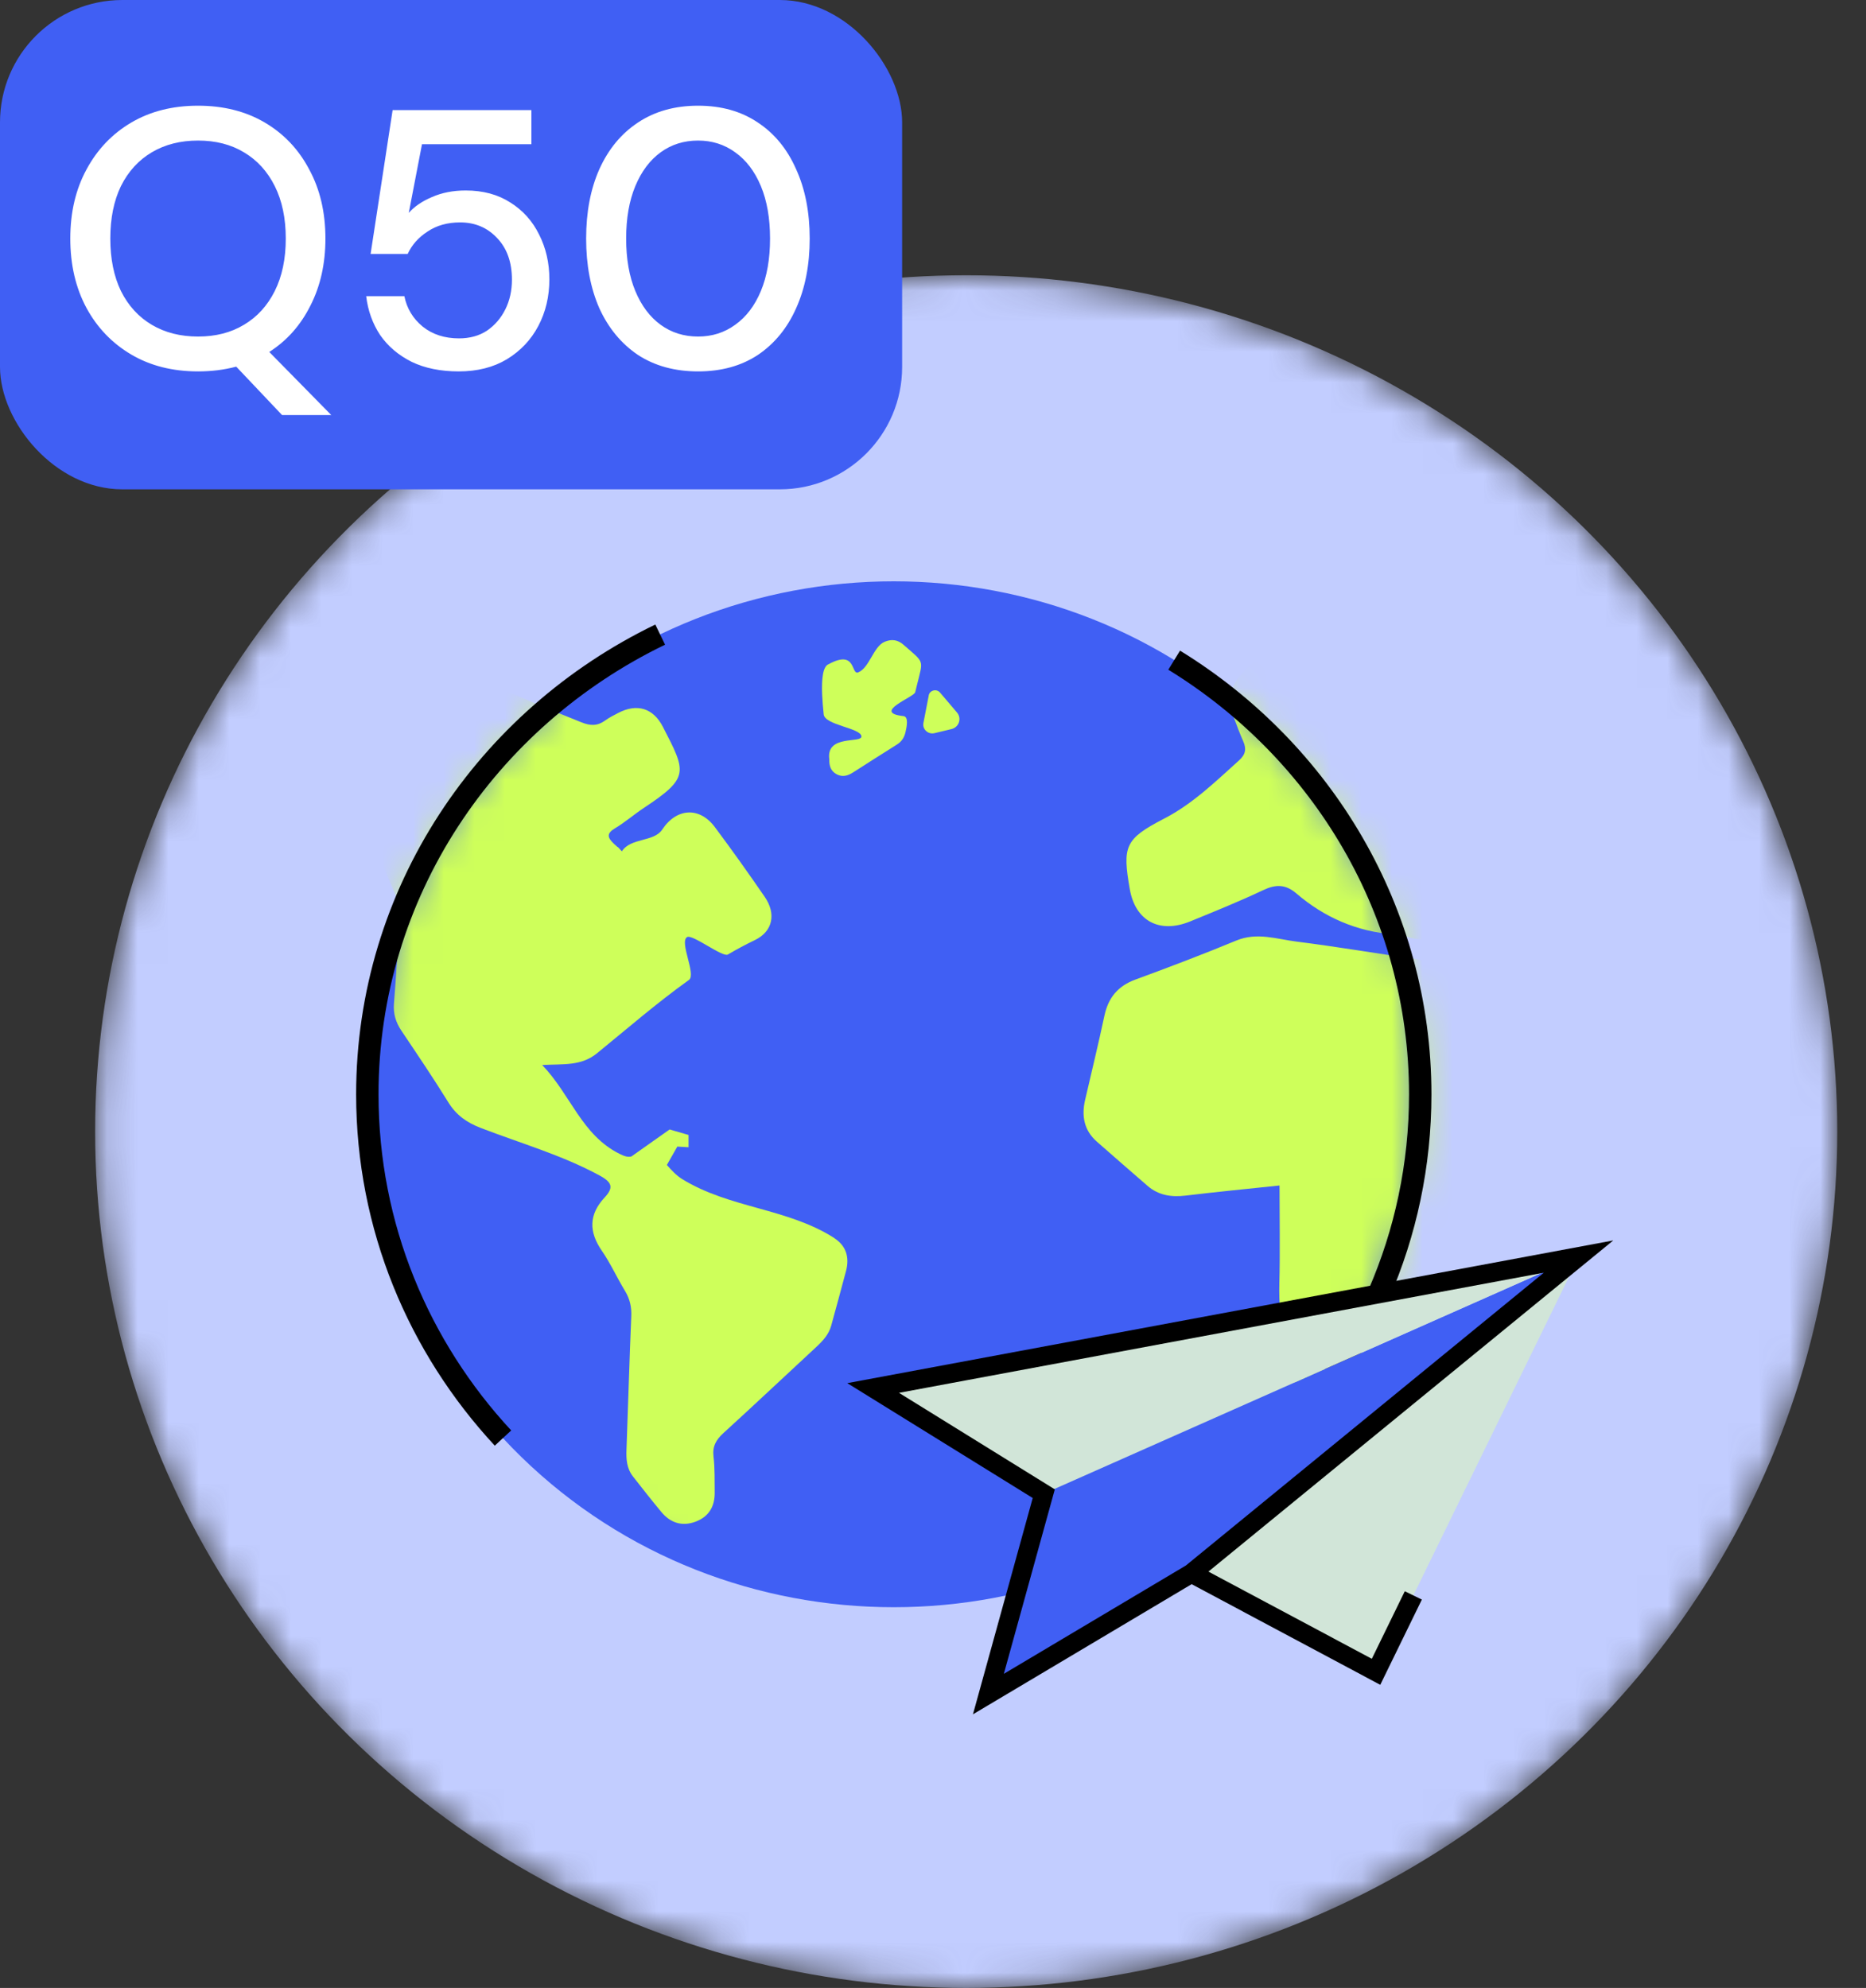 <svg width="61" height="65" viewBox="0 0 61 65" fill="none" xmlns="http://www.w3.org/2000/svg">
<rect x="0" y="0" width="61" height="65" fill="#333333" stroke="none"/>
<mask id="mask0_16408_34794" style="mask-type:alpha" maskUnits="userSpaceOnUse" x="3" y="9" width="58" height="56">
<ellipse cx="31.585" cy="37" rx="28.475" ry="28" fill="#EAECF0"/>
</mask>
<g mask="url(#mask0_16408_34794)">
<ellipse cx="31.585" cy="37" rx="28.475" ry="28" fill="#C2CDFF"/>
</g>
<path d="M41.391 47.639C48.114 41.09 48.114 30.47 41.391 23.92C34.667 17.37 23.766 17.37 17.043 23.92C10.319 30.47 10.319 41.09 17.043 47.639C23.766 54.189 34.667 54.189 41.391 47.639Z" fill="#405FF4"/>
<mask id="mask1_16408_34794" style="mask-type:luminance" maskUnits="userSpaceOnUse" x="12" y="19" width="35" height="34">
<path d="M29.224 52.544C38.732 52.544 46.44 45.035 46.44 35.772C46.44 26.509 38.732 19 29.224 19C19.715 19 12.007 26.509 12.007 35.772C12.007 45.035 19.715 52.544 29.224 52.544Z" fill="white"/>
</mask>
<g mask="url(#mask1_16408_34794)">
<path d="M41.819 38.763C40.708 38.88 39.731 38.975 38.755 39.093C38.285 39.15 37.864 39.081 37.506 38.768C36.954 38.289 36.403 37.81 35.856 37.328C35.429 36.952 35.352 36.476 35.475 35.953C35.686 35.04 35.908 34.13 36.103 33.214C36.227 32.631 36.536 32.242 37.119 32.028C38.225 31.622 39.326 31.204 40.415 30.753C41.095 30.471 41.744 30.708 42.395 30.789C43.703 30.953 45.003 31.178 46.307 31.359C46.484 31.383 46.765 31.587 46.837 31.216C46.898 30.906 46.786 30.734 46.428 30.713C46.14 30.696 45.86 30.576 45.574 30.554C44.348 30.46 43.289 29.994 42.376 29.211C42.025 28.91 41.703 28.91 41.292 29.106C40.511 29.476 39.706 29.8 38.904 30.129C37.902 30.538 37.114 30.111 36.933 29.073C36.69 27.675 36.768 27.433 38.047 26.771C38.998 26.28 39.729 25.559 40.501 24.866C40.721 24.668 40.751 24.488 40.642 24.239C40.529 23.98 40.426 23.715 40.33 23.449C40.137 22.912 40.211 22.423 40.623 21.998C41.469 21.127 42.31 20.252 43.154 19.378C43.655 18.859 44.233 18.807 44.861 19.113C45.619 19.485 46.378 19.853 47.116 20.257C47.471 20.451 47.778 20.473 48.104 20.245C48.122 20.233 48.139 20.218 48.161 20.211C50.284 19.481 51.863 18.132 53.036 16.267C53.571 15.417 54.261 14.66 54.868 13.851C55.214 13.391 55.647 13.154 56.243 13.201C56.555 13.225 56.869 13.22 57.183 13.227C58.587 13.258 59.046 13.78 58.824 15.154C60.408 14.973 61.978 14.793 63.548 14.611C66.168 14.309 68.787 13.987 71.409 13.706C73.039 13.531 74.499 14.644 74.678 16.222C74.868 17.893 74.794 19.576 74.774 21.255C74.769 21.778 74.451 22.174 73.949 22.347C73.43 22.525 72.924 22.438 72.539 22.013C71.982 21.395 71.437 20.764 70.79 20.027C70.678 21.225 69.832 21.583 68.947 21.844C68.418 21.999 68.351 22.343 68.306 22.775C68.257 23.256 68.702 23.154 68.925 23.299C69.128 23.428 69.383 23.477 69.594 23.596C70.155 23.914 70.421 24.379 70.263 25.02C70.19 25.316 70.059 25.601 70.016 25.9C69.766 27.669 68.89 28.971 67.139 29.641C66.807 29.767 66.731 29.951 66.938 30.277C67.196 30.682 67.384 31.129 67.614 31.551C67.962 32.194 67.872 32.761 67.343 33.272C67.105 33.502 66.859 33.73 66.656 33.989C66.115 34.682 65.438 35.059 64.522 34.956C64.15 34.912 64.01 35.001 64.004 35.439C63.992 36.49 62.895 37.012 61.977 36.435C61.358 36.046 60.754 35.628 60.172 35.187C59.846 34.938 59.676 34.931 59.5 35.329C59.28 35.827 59.023 36.312 58.748 36.784C58.237 37.664 57.164 37.745 56.532 36.943C56.083 36.373 55.615 35.801 55.28 35.168C54.457 33.611 52.887 32.973 51.533 32.064C51.492 32.106 51.45 32.147 51.409 32.189C51.767 32.52 52.131 32.847 52.48 33.186C53.523 34.195 53.286 35.156 51.881 35.628C51.735 35.676 51.592 35.733 51.448 35.787C51.455 35.834 51.444 35.889 51.469 35.915C52.534 37.052 52.548 37.156 51.813 38.526C50.49 40.992 49.17 43.46 47.843 45.924C47.134 47.245 46.19 47.805 44.836 47.64C43.502 47.478 42.8 46.645 42.397 45.435C42.021 44.303 41.792 43.171 41.822 41.981C41.849 40.916 41.828 39.852 41.828 38.763H41.819Z" fill="#CEFF5A"/>
<path d="M27.085 21.719C28 21.218 27.814 22.08 28.054 21.985C28.426 21.837 28.55 21.133 28.923 20.983C29.152 20.89 29.347 20.917 29.535 21.081C30.236 21.698 30.184 21.546 29.973 22.41C29.931 22.588 29.962 22.457 29.918 22.635C29.879 22.796 28.488 23.299 29.533 23.414C29.712 23.433 29.641 23.767 29.601 23.94C29.56 24.118 29.473 24.249 29.319 24.346C28.84 24.647 28.364 24.949 27.889 25.255C27.718 25.364 27.546 25.419 27.355 25.319C27.156 25.215 27.105 25.039 27.11 24.83C26.995 23.998 28.196 24.32 28.16 24.071C28.123 23.8 26.965 23.71 26.927 23.359C26.904 23.138 26.885 22.915 26.876 22.708C26.856 22.206 26.897 21.793 27.083 21.719H27.085Z" fill="#CEFF5A"/>
<path d="M27.267 40.476C25.727 39.496 23.852 39.51 22.298 38.551C22.112 38.437 21.95 38.261 21.8 38.091L22.142 37.49L22.509 37.512V37.11L21.89 36.93L20.641 37.813C20.521 37.844 20.409 37.804 20.258 37.73C19.011 37.111 18.661 35.798 17.725 34.823C18.433 34.785 18.997 34.86 19.515 34.44C20.508 33.631 21.479 32.788 22.522 32.041C22.768 31.863 22.202 30.807 22.459 30.641C22.63 30.532 23.62 31.312 23.794 31.21C24.079 31.042 24.372 30.885 24.674 30.74C25.275 30.449 25.374 29.87 25 29.326C24.47 28.555 23.927 27.79 23.366 27.04C22.866 26.371 22.114 26.417 21.647 27.126C21.377 27.536 20.618 27.385 20.329 27.836C20.061 27.546 20.329 27.836 20.07 27.589C19.857 27.387 19.818 27.254 20.107 27.081C20.434 26.886 20.723 26.632 21.042 26.421C22.548 25.422 22.438 25.256 21.67 23.765C21.354 23.151 20.824 22.992 20.212 23.31C20.065 23.386 19.914 23.462 19.781 23.559C19.529 23.741 19.304 23.737 19.002 23.616C16.855 22.752 14.73 21.852 12.743 20.664C12.154 20.312 11.871 20.36 11.333 20.785C10.982 21.062 10.646 21.359 10.283 21.62C9.917 21.883 9.694 22.215 9.538 22.629C9.236 23.433 8.594 25.484 8.594 25.712C8.951 26.188 9.433 26.35 10.027 26.309C10.46 26.277 10.898 26.333 11.333 26.319C11.61 26.31 11.745 26.4 11.848 26.658C12.213 27.584 12.608 28.498 12.992 29.416C13.061 29.582 13.096 29.749 13.082 29.938C13.006 30.897 12.954 31.86 12.878 32.819C12.853 33.145 12.937 33.423 13.118 33.695C13.639 34.472 14.164 35.247 14.656 36.043C14.913 36.46 15.257 36.704 15.715 36.88C17.015 37.381 18.365 37.765 19.6 38.435C20.017 38.662 20.065 38.833 19.761 39.159C19.25 39.709 19.247 40.276 19.671 40.891C19.958 41.307 20.168 41.776 20.432 42.21C20.591 42.472 20.65 42.737 20.636 43.043C20.574 44.494 20.535 45.946 20.48 47.398C20.467 47.716 20.489 48.018 20.694 48.279C21 48.668 21.303 49.057 21.619 49.437C21.911 49.789 22.289 49.921 22.736 49.755C23.182 49.589 23.37 49.245 23.364 48.794C23.359 48.402 23.371 48.008 23.325 47.621C23.286 47.291 23.409 47.076 23.648 46.858C24.675 45.922 25.685 44.966 26.705 44.023C26.914 43.827 27.097 43.621 27.173 43.343C27.336 42.745 27.501 42.149 27.659 41.549C27.774 41.109 27.661 40.73 27.265 40.478L27.267 40.476Z" fill="#CEFF5A"/>
<path d="M30.362 22.734L30.187 23.638C30.146 23.844 30.339 24.022 30.549 23.972L31.1 23.84C31.349 23.782 31.448 23.49 31.285 23.298L30.73 22.645C30.616 22.511 30.394 22.567 30.36 22.736L30.362 22.734Z" fill="#CEFF5A"/>
</g>
<path d="M21.582 20.75C15.907 23.493 12.008 29.194 12.008 35.783C12.008 40.106 13.686 44.046 16.443 47.02" stroke="black" stroke-width="0.732" stroke-miterlimit="10"/>
<path d="M41.386 47.64C44.501 44.605 46.428 40.413 46.428 35.781C46.428 29.803 43.217 24.555 38.384 21.586" stroke="black" stroke-width="0.732" stroke-miterlimit="10"/>
<path d="M32.312 55.391L34.121 48.839L51.603 41.086L38.944 51.443L32.312 55.391Z" fill="#405FF4"/>
<path d="M28.543 45.383L34.121 48.839L51.603 41.086L28.543 45.383Z" fill="#D1E5D8"/>
<path d="M44.983 54.66L38.954 51.443L51.614 41.086L44.983 54.66Z" fill="#D1E5D8"/>
<path d="M51.603 41.086L38.944 51.443L32.311 55.391L34.121 48.839L28.543 45.383L51.603 41.086Z" stroke="black" stroke-width="0.621" stroke-miterlimit="10"/>
<path d="M38.954 51.445L44.983 54.663L46.202 52.165" stroke="black" stroke-width="0.621" stroke-miterlimit="10"/>
<rect width="29.491" height="16" rx="4" fill="#405FF4"/>
<path d="M6.474 12.144C5.642 12.144 4.914 11.96 4.29 11.592C3.666 11.224 3.178 10.716 2.826 10.068C2.474 9.412 2.298 8.656 2.298 7.8C2.298 6.944 2.474 6.192 2.826 5.544C3.178 4.888 3.666 4.376 4.29 4.008C4.914 3.64 5.642 3.456 6.474 3.456C7.306 3.456 8.034 3.64 8.658 4.008C9.282 4.376 9.766 4.888 10.11 5.544C10.462 6.192 10.638 6.944 10.638 7.8C10.638 8.624 10.474 9.356 10.146 9.996C9.826 10.636 9.378 11.14 8.802 11.508L10.83 13.572H9.222L7.722 11.988C7.33 12.092 6.914 12.144 6.474 12.144ZM6.474 11.004C7.05 11.004 7.55 10.876 7.974 10.62C8.406 10.364 8.742 9.996 8.982 9.516C9.222 9.036 9.342 8.464 9.342 7.8C9.342 7.136 9.222 6.564 8.982 6.084C8.742 5.604 8.406 5.236 7.974 4.98C7.55 4.724 7.05 4.596 6.474 4.596C5.898 4.596 5.394 4.724 4.962 4.98C4.53 5.236 4.194 5.604 3.954 6.084C3.722 6.564 3.606 7.136 3.606 7.8C3.606 8.464 3.722 9.036 3.954 9.516C4.194 9.996 4.53 10.364 4.962 10.62C5.394 10.876 5.898 11.004 6.474 11.004ZM14.995 12.144C14.403 12.144 13.891 12.04 13.459 11.832C13.027 11.616 12.683 11.324 12.427 10.956C12.179 10.58 12.027 10.156 11.971 9.684H13.219C13.299 10.084 13.499 10.416 13.819 10.68C14.139 10.936 14.535 11.064 15.007 11.064C15.359 11.064 15.663 10.98 15.919 10.812C16.175 10.636 16.375 10.404 16.519 10.116C16.663 9.828 16.735 9.504 16.735 9.144C16.735 8.576 16.575 8.124 16.255 7.788C15.935 7.444 15.531 7.272 15.043 7.272C14.627 7.272 14.271 7.372 13.975 7.572C13.679 7.764 13.463 8.008 13.327 8.304H12.115L12.835 3.6H17.371V4.716H13.795L13.363 6.96C13.547 6.752 13.799 6.58 14.119 6.444C14.447 6.3 14.815 6.228 15.223 6.228C15.791 6.228 16.279 6.36 16.687 6.624C17.095 6.88 17.407 7.228 17.623 7.668C17.847 8.108 17.959 8.596 17.959 9.132C17.959 9.692 17.839 10.2 17.599 10.656C17.359 11.112 17.015 11.476 16.567 11.748C16.127 12.012 15.603 12.144 14.995 12.144ZM22.821 12.144C22.061 12.144 21.405 11.964 20.853 11.604C20.309 11.236 19.889 10.728 19.593 10.08C19.305 9.424 19.161 8.664 19.161 7.8C19.161 6.936 19.305 6.18 19.593 5.532C19.889 4.876 20.309 4.368 20.853 4.008C21.405 3.64 22.061 3.456 22.821 3.456C23.581 3.456 24.233 3.64 24.777 4.008C25.321 4.368 25.737 4.876 26.025 5.532C26.321 6.18 26.469 6.936 26.469 7.8C26.469 8.664 26.321 9.424 26.025 10.08C25.737 10.728 25.321 11.236 24.777 11.604C24.233 11.964 23.581 12.144 22.821 12.144ZM22.821 11.004C23.277 11.004 23.681 10.876 24.033 10.62C24.393 10.364 24.673 9.996 24.873 9.516C25.073 9.036 25.173 8.464 25.173 7.8C25.173 7.136 25.073 6.564 24.873 6.084C24.673 5.604 24.393 5.236 24.033 4.98C23.681 4.724 23.277 4.596 22.821 4.596C22.357 4.596 21.949 4.724 21.597 4.98C21.245 5.236 20.969 5.604 20.769 6.084C20.569 6.564 20.469 7.136 20.469 7.8C20.469 8.464 20.569 9.036 20.769 9.516C20.969 9.996 21.245 10.364 21.597 10.62C21.949 10.876 22.357 11.004 22.821 11.004Z" fill="white"/>
</svg>
